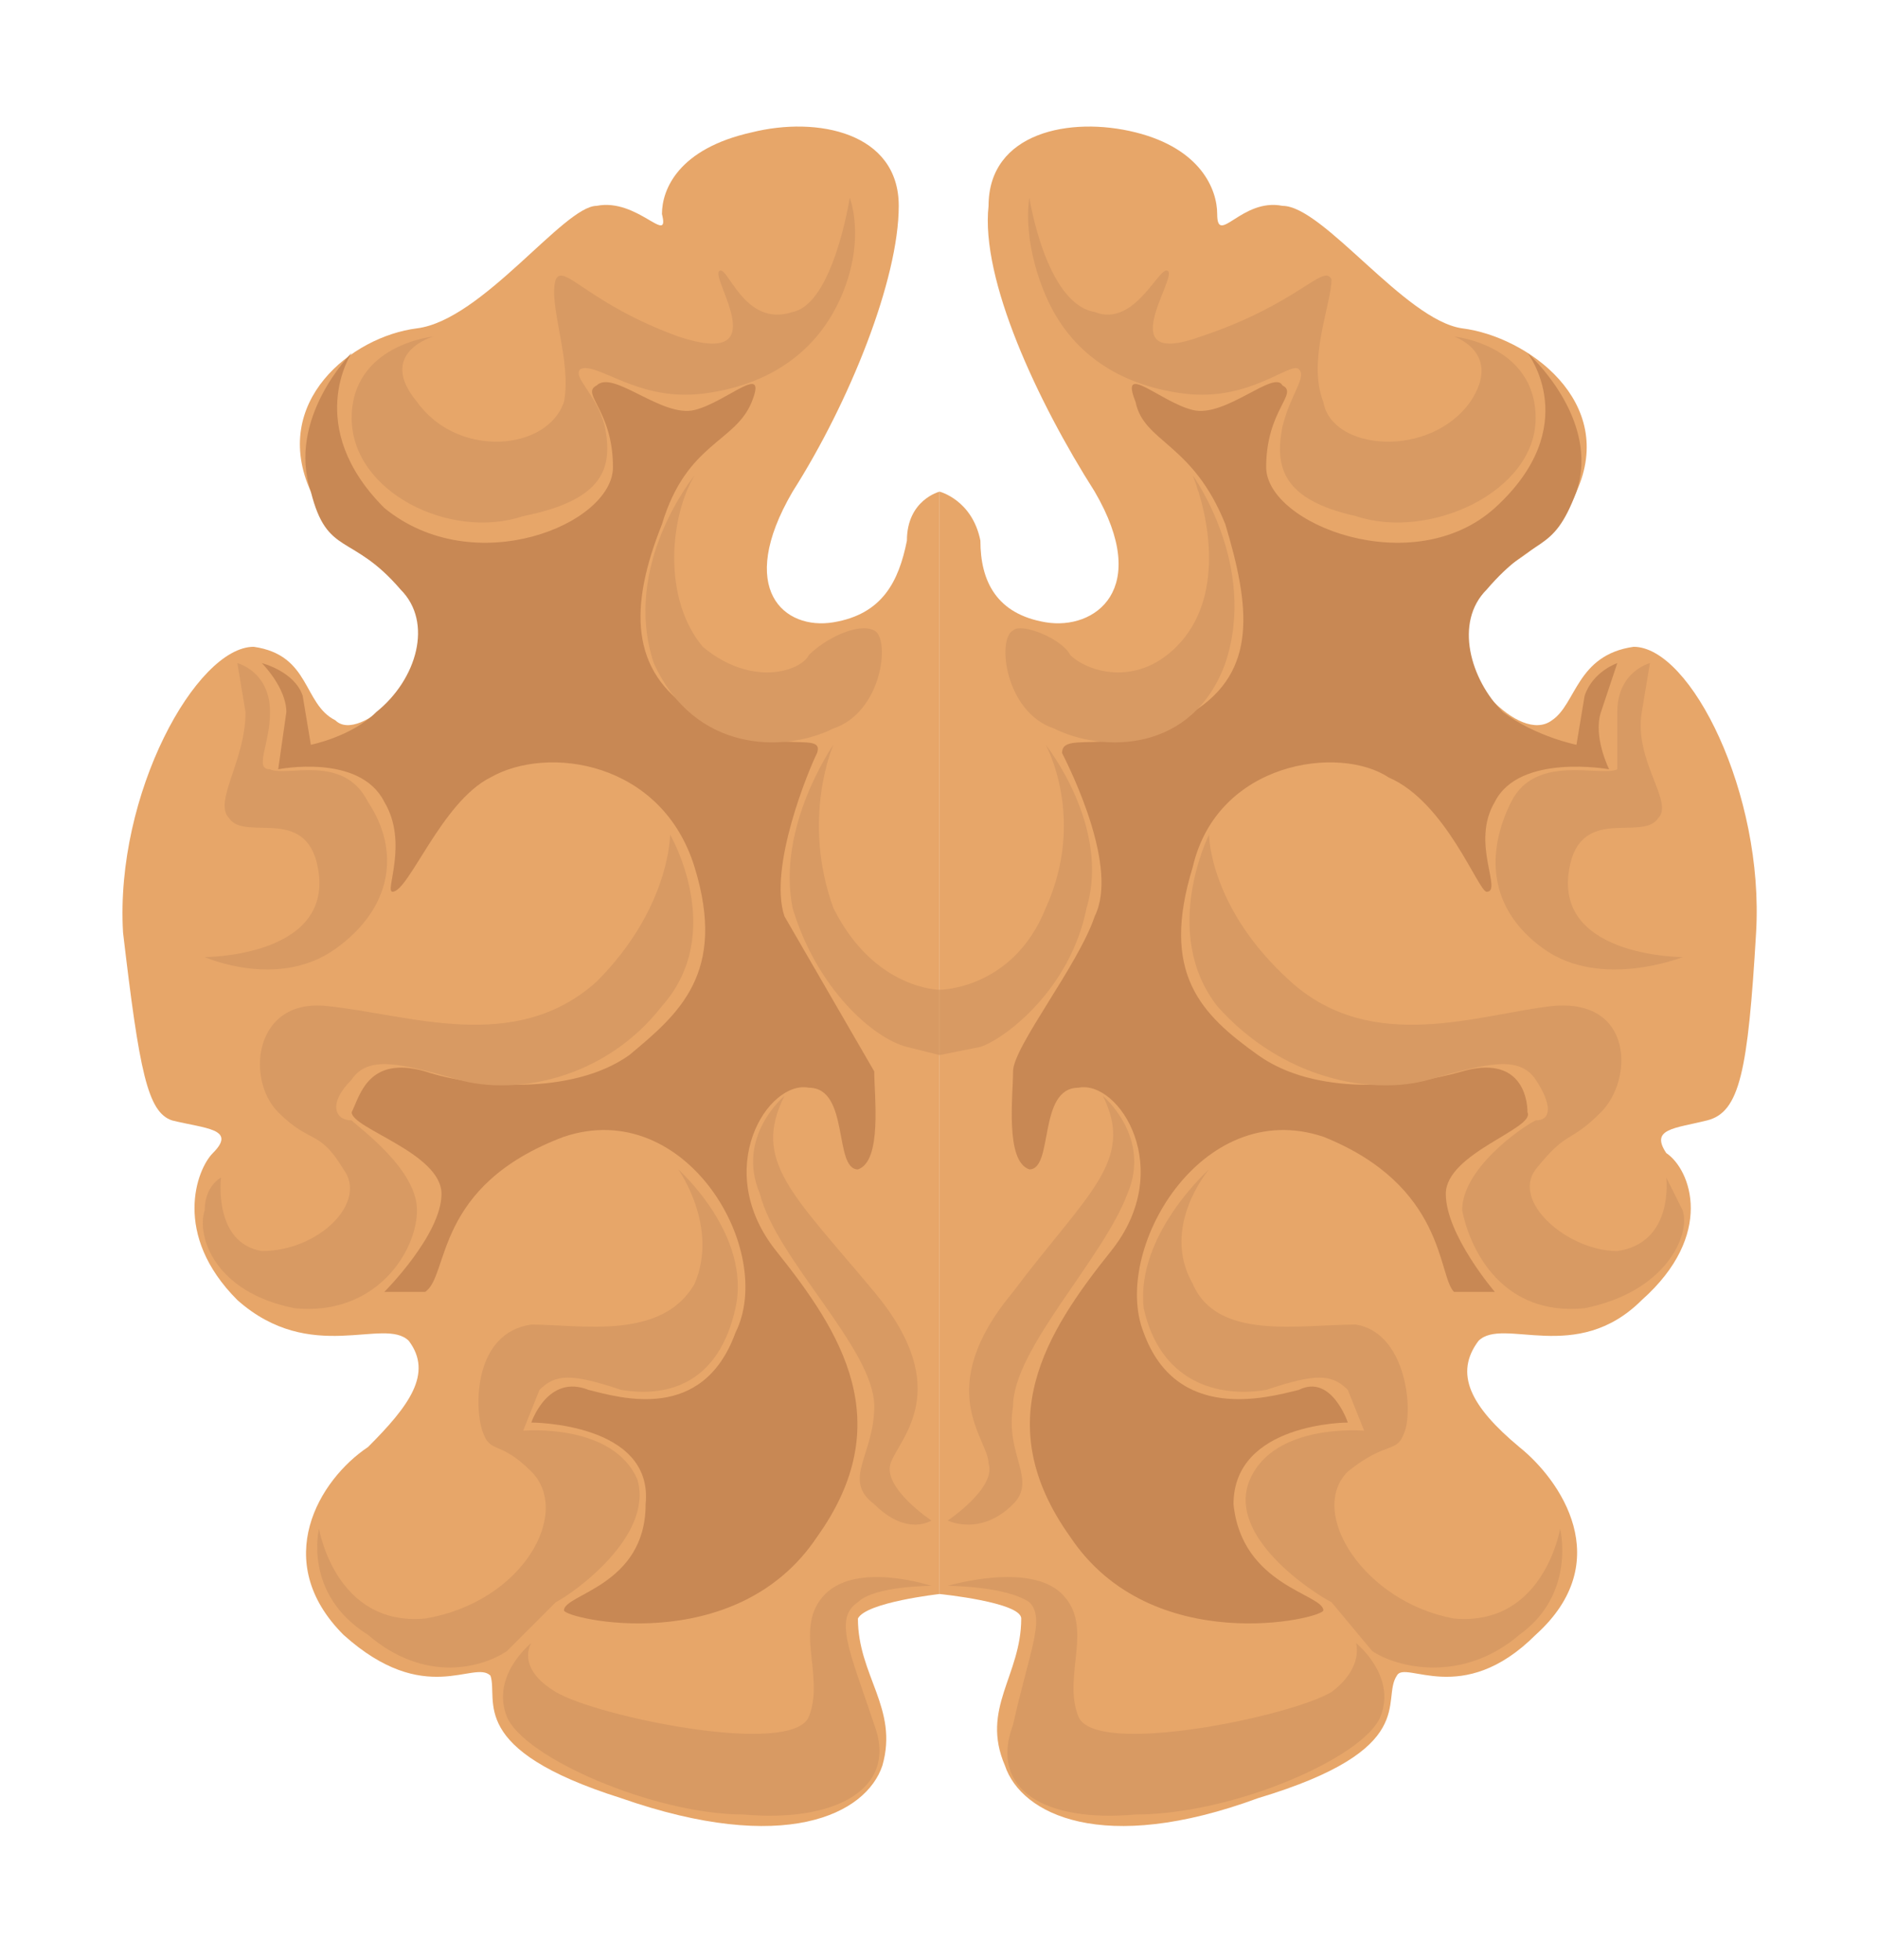 <?xml version="1.0" encoding="UTF-8" standalone="no"?>
<!DOCTYPE svg PUBLIC "-//W3C//DTD SVG 1.1//EN" "http://www.w3.org/Graphics/SVG/1.1/DTD/svg11.dtd">
<svg width="100%" height="100%" viewBox="0 0 230 240" version="1.1" xmlns="http://www.w3.org/2000/svg" xmlns:xlink="http://www.w3.org/1999/xlink" xml:space="preserve" xmlns:serif="http://www.serif.com/" style="fill-rule:evenodd;clip-rule:evenodd;stroke-linejoin:round;stroke-miterlimit:1.414;">
    <g transform="matrix(1,0,0,1,-92.93,15.209)">
        <path d="M160,151L163,147L161,104L167,100L167,97L161,101L158,35L173,66L167,145L160,151Z" style="fill:rgb(216,204,197);fill-rule:nonzero;"/>
    </g>
    <g transform="matrix(1,0,0,1,-92.93,15.209)">
        <path d="M208,45C208,45 204,46 204,51C203,56 201,60 195,61C189,62 183,57 190,45C197,34 203,19 203,10C203,1 193,-1 185,1C176,3 174,8 174,11C175,15 171,9 166,10C162,10 152,24 144,25C136,26 126,34 131,45C135,55 146,55 146,61C146,67 137,76 134,73C130,71 131,65 124,64C117,64 107,82 108,99C110,116 111,121 114,122C118,123 122,123 119,126C117,128 114,136 122,144C131,152 140,146 143,149C146,153 143,157 138,162C132,166 126,176 135,185C145,194 151,188 153,190C154,193 150,199 169,205C189,212 199,207 201,201C203,194 198,190 198,183C199,181 208,180 208,180L208,45Z" style="fill:rgb(231,166,105);fill-rule:nonzero;"/>
    </g>
    <g transform="matrix(1,0,0,1,-92.93,15.209)">
        <path d="M136,28C136,28 130,37 140,47C151,56 168,49 168,42C168,35 164,33 166,32C168,30 174,36 178,35C182,34 187,29 185,34C183,39 177,39 174,49C170,59 170,67 178,72C187,78 194,74 193,77C192,79 187,91 189,97L200,116C200,119 201,127 198,128C195,128 197,118 192,118C187,117 180,128 188,138C196,148 203,159 193,173C183,188 162,183 162,182C162,180 172,179 172,169C173,159 158,159 158,159C158,159 160,153 165,155C169,156 179,159 183,148C188,138 177,119 162,124C146,130 148,141 145,143L140,143C140,143 147,136 147,131C147,126 136,123 136,121C137,119 138,114 145,116C151,118 163,119 170,114C176,109 182,104 178,91C174,78 160,76 153,80C147,83 143,94 141,94C140,94 143,88 140,83C137,77 127,79 127,79L128,72C128,69 125,66 125,66C125,66 129,67 130,70L131,76C131,76 136,75 139,72C144,68 146,61 142,57C136,50 133,53 131,45C128,36 136,28 136,28Z" style="fill:rgb(200,136,84);fill-rule:nonzero;"/>
    </g>
    <g transform="matrix(1,0,0,1,-92.93,15.209)">
        <path d="M175,87C175,87 182,99 174,108C167,117 156,119 149,117C142,115 138,114 136,117C133,120 134,122 136,122C137,123 144,128 144,133C144,138 139,146 129,145C119,143 117,136 118,133C118,130 120,129 120,129C120,129 119,137 125,138C132,138 138,132 135,128C132,123 131,125 127,121C123,117 124,107 133,108C143,109 156,114 166,105C175,96 175,87 175,87ZM122,66C122,66 126,67 126,72C126,76 124,79 126,79C128,80 135,77 138,83C142,89 141,96 134,101C127,106 118,102 118,102C118,102 133,102 132,92C131,83 123,88 121,85C119,83 123,78 123,72L122,66ZM176,128C176,128 185,136 183,145C181,154 175,156 169,155C163,153 161,153 159,155L157,160C157,160 168,159 171,166C173,173 163,180 161,181L155,187C152,189 145,191 138,185C130,180 132,172 132,172C132,172 134,184 145,183C157,181 163,170 158,165C154,161 153,163 152,160C151,157 151,148 158,147C164,147 174,149 178,142C181,135 176,128 176,128ZM146,26C146,26 136,27 136,36C136,45 148,51 157,48C167,46 168,42 167,37C166,33 163,31 164,30C166,29 171,34 179,33C187,32 193,28 196,21C199,14 197,9 197,9C197,9 195,22 190,23C184,25 182,17 181,18C180,19 188,30 176,26C165,22 162,17 161,19C160,22 163,29 162,34C160,40 149,41 144,34C139,28 146,26 146,26ZM158,186C158,186 153,190 155,195C157,200 173,207 184,207C195,208 203,204 200,196C197,187 195,183 198,181C200,179 207,179 207,179C207,179 198,176 194,180C190,184 194,190 192,195C190,200 166,195 161,192C156,189 158,186 158,186ZM189,119C189,119 183,124 186,131C188,139 200,150 200,157C200,163 196,166 200,169C204,173 207,171 207,171C207,171 201,167 202,164C203,161 210,155 200,143C190,131 185,127 189,119ZM195,76C195,76 188,86 190,96C193,106 200,112 204,113L208,114L208,106C208,106 200,106 195,96C191,85 195,76 195,76ZM178,43C178,43 169,54 173,66C178,77 189,77 195,74C201,72 202,63 200,62C198,61 194,63 192,65C191,67 185,69 179,64C174,58 175,48 178,43Z" style="fill:rgb(216,154,99);fill-rule:nonzero;"/>
    </g>
    <g transform="matrix(1,0,0,1,-92.93,15.209)">
        <path d="M208,45C208,45 212,46 213,51C213,56 215,60 221,61C227,62 234,57 227,45C220,34 213,19 214,10C214,1 224,-1 232,1C240,3 242,8 242,11C242,15 245,9 250,10C255,10 265,24 272,25C280,26 291,34 286,45C282,55 271,55 271,61C271,67 279,76 283,73C286,71 286,65 293,64C300,64 309,82 308,99C307,116 306,121 302,122C298,123 295,123 297,126C300,128 303,136 294,144C286,152 277,146 274,149C271,153 273,157 279,162C284,166 291,176 281,185C272,194 265,188 264,190C262,193 267,199 247,205C228,212 218,207 216,201C213,194 218,190 218,183C218,181 208,180 208,180L208,45Z" style="fill:rgb(231,166,105);fill-rule:nonzero;"/>
    </g>
    <g transform="matrix(1,0,0,1,-92.93,15.209)">
        <path d="M280,28C280,28 287,37 276,47C266,56 248,49 248,42C248,35 252,33 250,32C249,30 243,36 239,35C235,34 230,29 232,34C233,39 239,39 243,49C246,59 247,67 239,72C230,78 223,74 223,77C224,79 230,91 227,97C225,103 217,113 217,116C217,119 216,127 219,128C222,128 220,118 225,118C230,117 237,128 229,138C221,148 214,159 224,173C234,188 255,183 255,182C255,180 245,179 244,169C244,159 258,159 258,159C258,159 256,153 252,155C248,156 237,159 233,148C229,138 240,119 255,124C270,130 269,141 271,143L276,143C276,143 270,136 270,131C270,126 281,123 280,121C280,119 279,114 272,116C265,118 254,119 247,114C240,109 235,104 239,91C242,78 257,76 263,80C270,83 274,94 275,94C277,94 273,88 276,83C279,77 290,79 290,79C290,79 288,75 289,72L291,66C291,66 288,67 287,70L286,76C286,76 281,75 277,72C273,68 271,61 275,57C281,50 283,53 286,45C289,36 280,28 280,28Z" style="fill:rgb(200,136,84);fill-rule:nonzero;"/>
    </g>
    <g transform="matrix(1,0,0,1,-92.93,15.209)">
        <path d="M241,87C241,87 235,99 242,108C250,117 261,119 268,117C275,115 279,114 281,117C283,120 283,122 281,122C279,123 272,128 272,133C273,138 277,146 287,145C297,143 300,136 299,133L297,129C297,129 298,137 291,138C285,138 278,132 281,128C285,123 285,125 289,121C293,117 293,107 283,108C274,109 261,114 251,105C241,96 241,87 241,87ZM295,66C295,66 291,67 291,72L291,79C289,80 281,77 278,83C275,89 275,96 282,101C289,106 299,102 299,102C299,102 284,102 285,92C286,83 294,88 296,85C298,83 293,78 294,72L295,66ZM241,128C241,128 232,136 233,145C235,154 242,156 248,155C254,153 256,153 258,155L260,160C260,160 249,159 246,166C243,173 254,180 256,181L261,187C264,189 272,191 279,185C286,180 284,172 284,172C284,172 282,184 271,183C260,181 253,170 258,165C263,161 264,163 265,160C266,157 265,148 259,147C252,147 242,149 239,142C235,135 241,128 241,128ZM271,26C271,26 281,27 281,36C281,45 268,51 259,48C250,46 249,42 250,37C251,33 253,31 252,30C251,29 246,34 238,33C230,32 224,28 221,21C218,14 219,9 219,9C219,9 221,22 227,23C232,25 235,17 236,18C237,19 229,30 240,26C252,22 255,17 256,19C256,22 253,29 255,34C256,40 268,41 273,34C277,28 271,26 271,26ZM259,186C259,186 264,190 262,195C260,200 244,207 232,207C221,208 214,204 217,196C219,187 221,183 219,181C216,179 209,179 209,179C209,179 219,176 223,180C227,184 223,190 225,195C227,200 251,195 256,192C260,189 259,186 259,186ZM228,119C228,119 234,124 231,131C228,139 217,150 217,157C216,163 220,166 217,169C213,173 209,171 209,171C209,171 215,167 214,164C214,161 207,155 217,143C226,131 232,127 228,119ZM221,76C221,76 229,86 226,96C224,106 216,112 213,113L208,114L208,106C208,106 217,106 221,96C226,85 221,76 221,76ZM239,43C239,43 247,54 243,66C239,77 228,77 222,74C216,72 215,63 217,62C218,61 223,63 224,65C226,67 232,69 237,64C243,58 241,48 239,43Z" style="fill:rgb(216,154,99);fill-rule:nonzero;"/>
    </g>
</svg>
